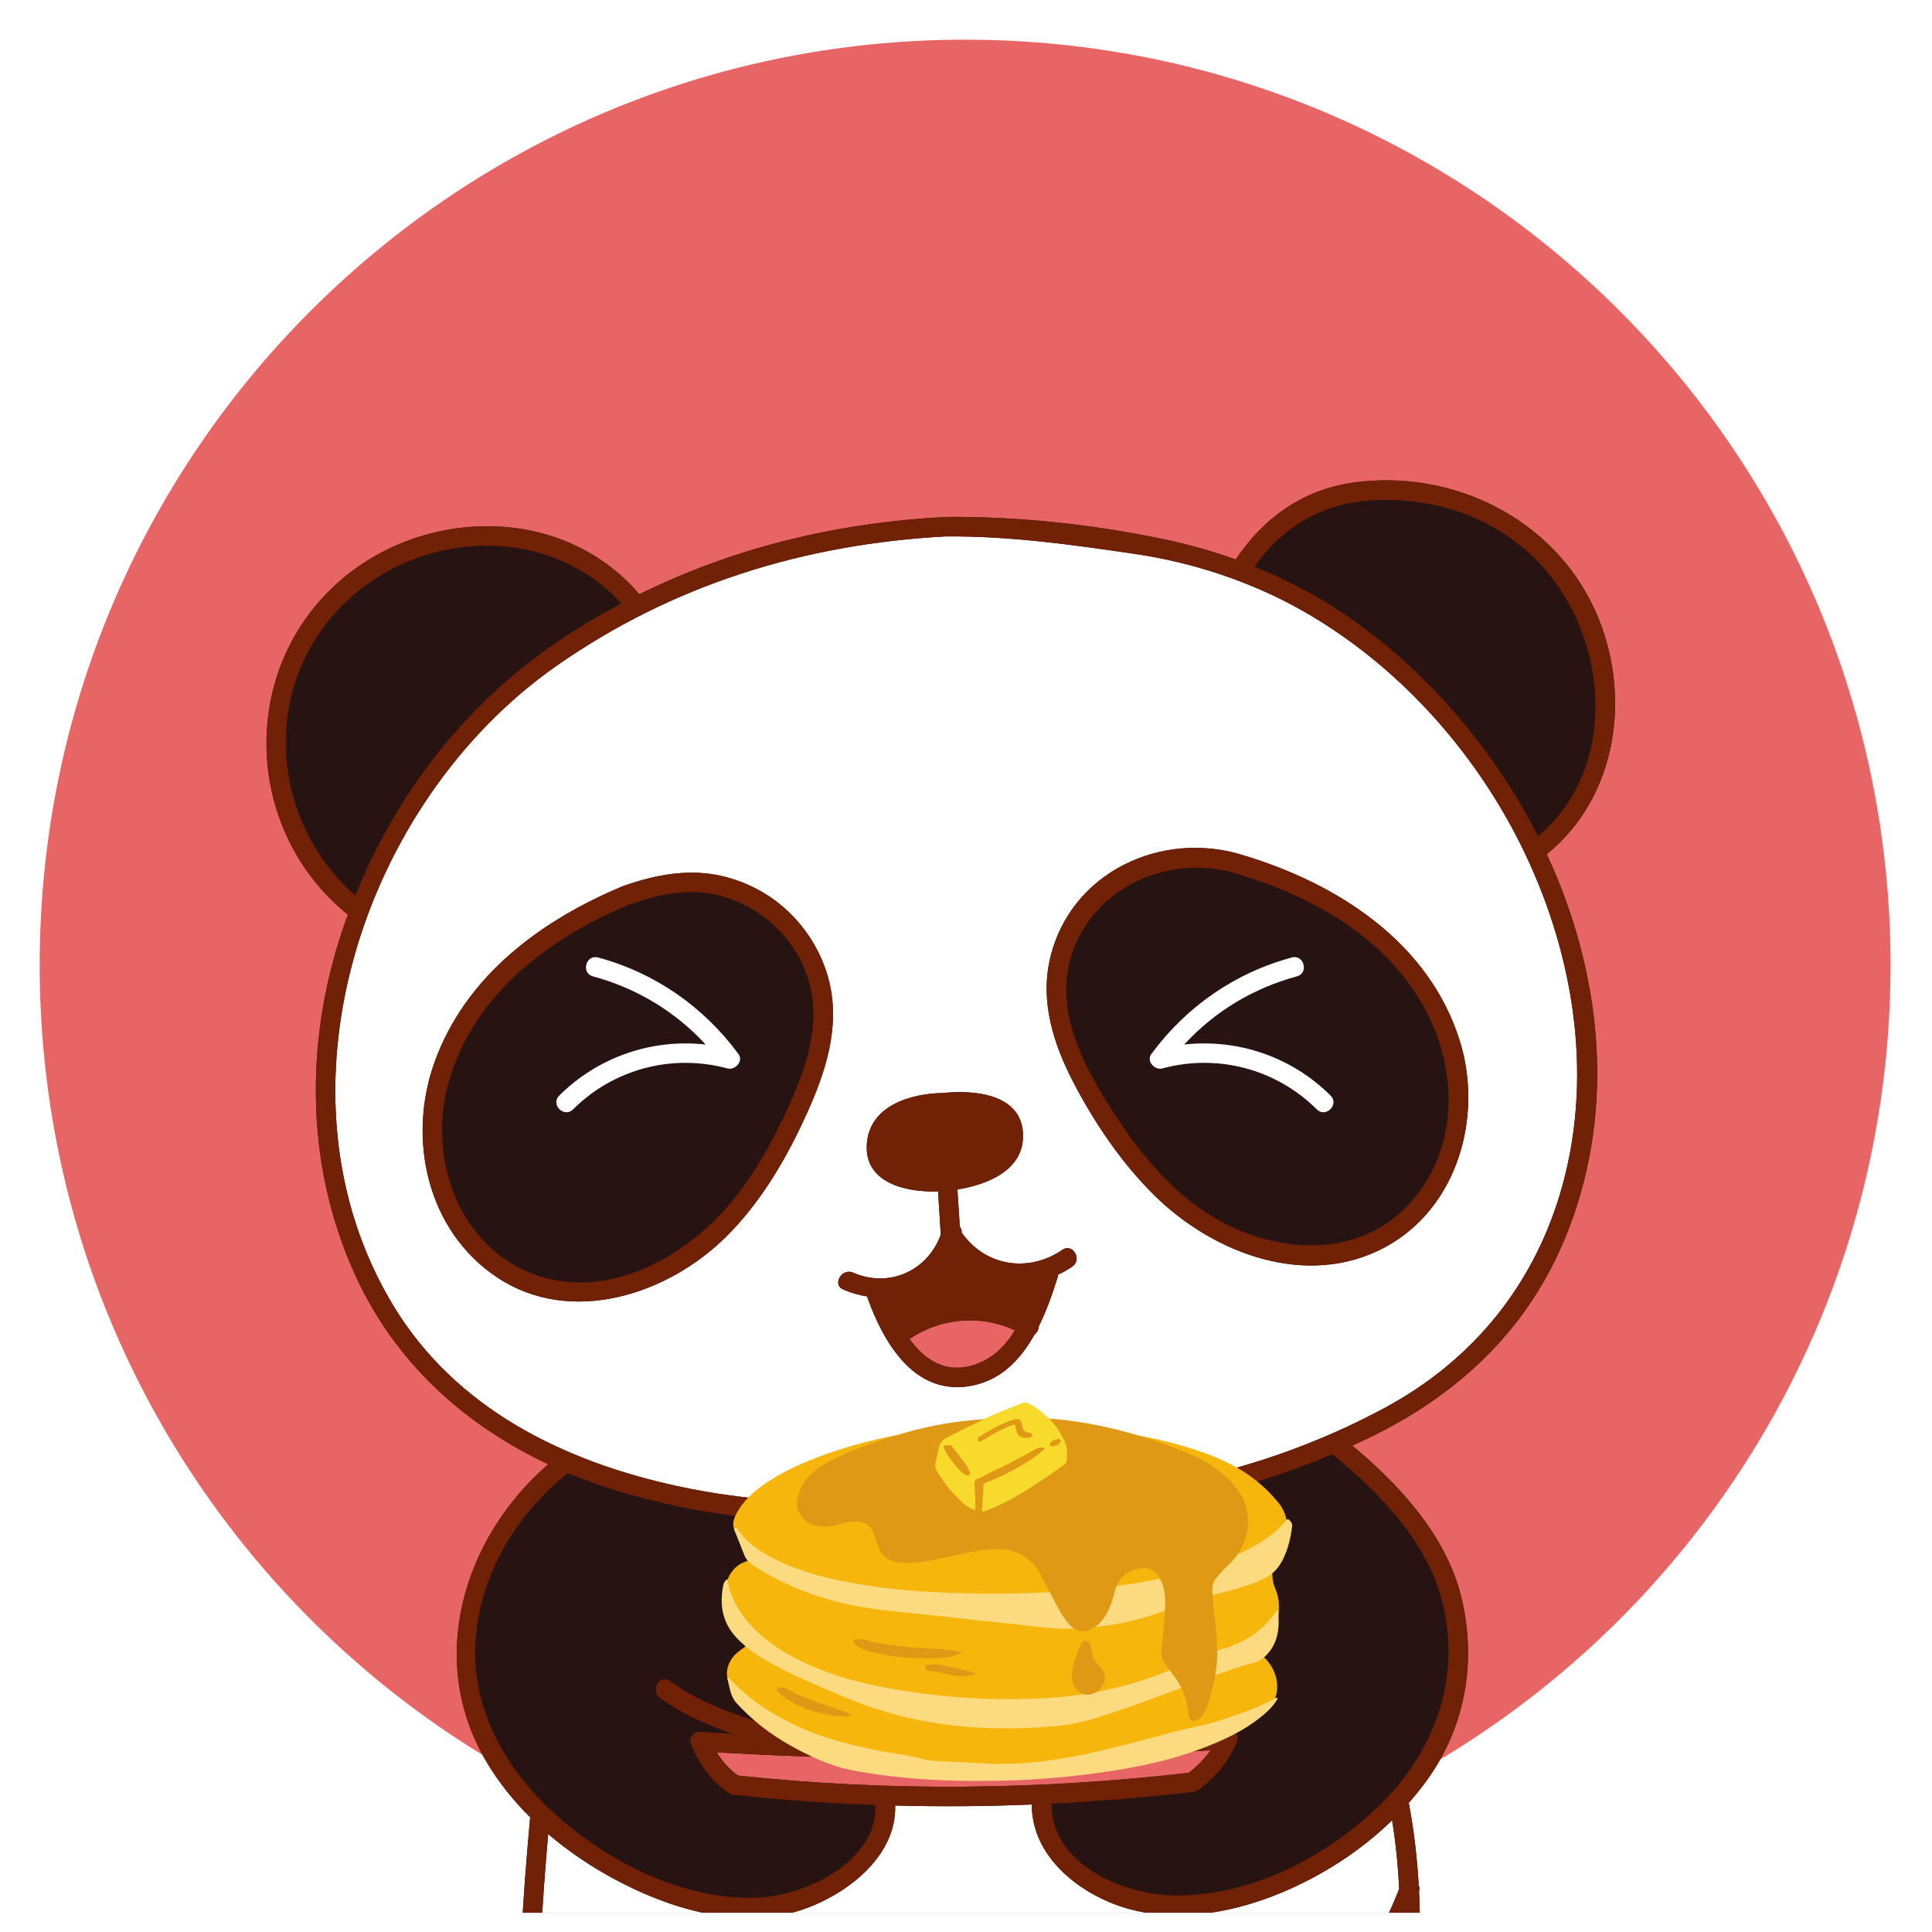 <?xml version="1.0" encoding="UTF-8"?><svg xmlns="http://www.w3.org/2000/svg" xmlns:xlink="http://www.w3.org/1999/xlink" width="375" zoomAndPan="magnify" viewBox="0 0 375 375" height="375" preserveAspectRatio="xMidYMid meet" version="1.0"><defs><clipPath id="clip-0"><path d="M 51 93.008 L 314 93.008 L 314 371.258 L 51 371.258 Z M 51 93.008 " clip-rule="nonzero"/></clipPath><clipPath id="clip-1"><path d="M 65 104 L 307 104 L 307 371.258 L 65 371.258 Z M 65 104 " clip-rule="nonzero"/></clipPath><clipPath id="clip-2"><path d="M 51 93.008 L 314 93.008 L 314 371.258 L 51 371.258 Z M 51 93.008 " clip-rule="nonzero"/></clipPath><clipPath id="clip-3"><path d="M 140 276 L 250.945 276 L 250.945 345 L 140 345 Z M 140 276 " clip-rule="nonzero"/></clipPath><clipPath id="clip-4"><path d="M 140.074 294.887 L 250.809 294.887 L 250.809 345.676 L 140.074 345.676 Z M 140.074 294.887 " clip-rule="nonzero"/></clipPath><clipPath id="clip-5"><path d="M 181 272.176 L 208 272.176 L 208 294 L 181 294 Z M 181 272.176 " clip-rule="nonzero"/></clipPath></defs><rect x="-37.5" width="450" fill="rgb(100%, 100%, 100%)" y="-37.5" height="450" fill-opacity="1"/><rect x="-37.5" width="450" fill="rgb(100%, 100%, 100%)" y="-37.5" height="450" fill-opacity="1"/><rect x="-37.5" width="450" fill="rgb(100%, 100%, 100%)" y="-37.5" height="450" fill-opacity="1"/><path fill="rgb(90.59%, 39.999%, 39.609%)" d="M 187.328 7.703 C 88.125 7.703 7.703 88.125 7.703 187.328 C 7.703 286.535 88.125 366.953 187.328 366.953 C 286.535 366.953 366.953 286.535 366.953 187.328 C 366.953 88.125 286.535 7.703 187.328 7.703 Z M 187.328 7.703 " fill-opacity="1" fill-rule="nonzero"/><g clip-path="url(#clip-0)"><path fill="rgb(15.689%, 7.449%, 7.449%)" d="M 300.227 165.793 C 310.781 188.535 313.684 214.516 304.543 238.41 C 297.277 257.41 283.512 270.566 265.402 279.223 C 264.434 279.688 263.453 280.133 262.469 280.578 C 271.625 288.168 280.66 298.062 283.562 309.688 C 286.664 322.125 284.59 334.816 277.129 345.305 C 275.988 346.91 274.75 348.445 273.445 349.926 C 274.449 355.215 275.07 360.57 275.375 365.953 C 275.527 366.273 275.559 366.652 275.434 367.082 C 276 378.562 275.207 390.152 273.855 401.512 C 270.797 427.293 261.449 458.539 233.609 466.941 C 222.574 470.277 209.902 468.273 202.098 459.23 C 193.895 449.73 195.902 436.574 198.379 425.211 C 190.91 426.508 183.449 426.594 175.922 425.828 C 177.816 435 179.664 445.215 175.531 454.059 C 171.926 461.773 164.16 466.816 155.832 467.879 C 135.621 470.445 115.582 453.418 107.625 435.738 C 103.57 426.727 102.062 416.789 101.336 407.004 C 100.586 396.828 100.668 386.605 101.176 376.391 C 101.141 376.16 101.16 375.961 101.211 375.766 C 101.59 368.227 102.195 360.691 102.863 353.203 C 102.879 353.051 102.902 352.906 102.945 352.766 C 99.691 349.539 96.801 345.953 94.465 342.02 C 82.703 322.227 89.879 298.535 106.418 284.199 C 90.184 276.57 76.762 264.527 68.988 247.555 C 58.93 225.59 59.141 200.562 67.336 178.059 C 67.402 177.879 67.469 177.703 67.539 177.527 C 48.477 162.199 46.227 133.301 63.094 115.496 C 79.281 98.434 108.492 97.012 124.09 115.355 C 142.637 106.184 162.531 101.457 183.582 100.336 C 197.645 100.219 212.129 101.785 225.906 104.668 C 230.645 105.66 235.312 106.973 239.855 108.602 C 245.246 100.531 252.832 95.066 262.621 93.684 C 281.883 90.957 301.637 100.641 309.688 118.672 C 316.82 134.633 314.047 154.602 300.227 165.793 Z M 300.227 165.793 " fill-opacity="1" fill-rule="nonzero"/></g><path fill="rgb(94.899%, 69.8%, 20%)" d="M 222.762 336.66 C 199.484 337.84 176.172 337.957 152.887 337.016 C 152.879 336.992 152.871 336.965 152.863 336.941 C 155.527 326.285 159.414 316.02 164.473 306.293 C 180.574 306.375 196.676 306.461 212.777 306.543 C 217.434 316.102 220.762 326.184 222.762 336.66 Z M 222.762 336.66 " fill-opacity="1" fill-rule="nonzero"/><path fill="rgb(90.59%, 39.999%, 39.609%)" d="M 234.984 339.727 C 233.848 341.395 232.414 342.742 230.77 344.098 C 201.699 347.449 172.348 347.762 143.242 344.637 C 141.574 343.426 140.176 341.875 139.098 340.125 C 171.031 341.984 203.051 341.859 234.984 339.727 Z M 188.777 265.016 C 192.504 263.91 195.082 261.344 197.004 258.219 C 190.312 255.109 182.672 255.785 176.527 259.887 C 179.402 263.852 183.383 266.613 188.777 265.016 Z M 188.777 265.016 " fill-opacity="1" fill-rule="nonzero"/><g clip-path="url(#clip-1)"><path fill="rgb(100%, 100%, 100%)" d="M 143.344 204.594 C 144.363 205.984 142.672 207.777 141.203 207.383 C 130.473 204.477 119.098 207.492 111.227 215.332 C 109.496 217.059 106.809 214.383 108.543 212.656 C 116.09 205.141 126.559 201.578 136.965 202.742 C 131.094 196.34 123.559 191.801 115.078 189.504 C 112.719 188.863 113.73 185.207 116.09 185.848 C 127.148 188.844 136.551 195.383 143.344 204.594 Z M 195.184 296.227 C 195.469 296.023 195.852 295.926 196.32 295.973 C 198.867 296.254 196.516 291.184 195.598 290.121 C 195.184 289.641 194.754 289.18 194.324 288.707 C 193.355 289.766 192.055 290.484 190.453 290.797 C 188.305 291.215 186.18 290.695 184.039 290.551 C 182.664 290.465 181.609 290.492 180.262 290.906 C 178.551 291.047 177.344 291.992 176.629 293.734 C 176.629 293.742 176.629 293.742 176.629 293.75 C 177.051 294.645 177.48 295.527 177.902 296.422 C 183.652 295.984 189.418 295.926 195.184 296.227 Z M 248.449 367.488 C 238.246 371.707 226.004 373.637 215.527 369.297 C 207.551 365.996 200.27 359.258 200.27 350.262 C 191.434 350.625 182.59 350.684 173.754 350.457 C 174.074 360.57 163.824 368.16 154.988 370.906 C 143.117 374.594 129.562 370.324 119.074 364.641 C 114.605 362.215 110.305 359.324 106.402 355.992 C 105.828 362.617 105.316 369.281 104.984 375.941 C 115.062 400.207 141.996 416.977 167.391 420.781 C 179.797 423.113 191.906 423.41 204.121 420.051 C 204.254 420 204.398 419.957 204.559 419.93 C 204.719 419.891 204.871 419.863 205.016 419.855 C 233.223 415.617 261.371 393.293 271.582 366.621 C 271.363 362.172 270.934 357.742 270.207 353.328 C 263.969 359.395 256.43 364.195 248.449 367.488 Z M 303.312 229.938 C 298.102 249.012 286.098 263.938 268.766 273.27 C 248.094 284.402 223.812 290.676 200.285 289.926 C 198.969 287.762 196.852 285.875 195.328 284.199 C 194.332 283.105 192.562 283.738 192.156 285.035 C 190.992 288.773 183.02 286.441 180.305 286.895 C 178.055 287.266 175.895 288.234 174.418 290.027 C 174.016 290.516 173.703 291.039 173.449 291.57 C 166.758 292.793 159.254 291.812 152.566 291.352 C 145.426 290.855 138.48 289.977 131.477 288.453 C 109.336 283.645 88.445 273.395 76.363 253.453 C 51.527 212.418 70.211 155.723 107.93 129.301 C 130.539 113.469 156.133 105.586 183.582 104.117 C 196.027 104.02 208.168 105.727 220.441 107.539 C 231.605 109.188 242.961 112.953 252.773 118.52 C 270.992 128.848 285.863 145.277 295.16 163.941 C 305.242 184.172 309.34 207.895 303.312 229.938 Z M 161.25 191.969 C 159.75 183.809 154.32 176.441 146.961 172.59 C 138.285 168.051 130.023 168.793 121.039 171.949 C 105.113 178.547 90.445 189.332 84.375 206.07 C 78.961 220.977 82.855 238.922 96.555 247.984 C 110.871 257.461 129.664 251.246 140.949 240.035 C 147.289 233.734 152.004 225.953 155.781 217.91 C 159.559 209.867 162.914 200.988 161.25 191.969 Z M 206.203 242.594 C 199.578 247.109 191.273 245.797 186.66 239.242 C 186.688 238.789 186.543 238.402 186.297 238.098 C 186.148 235.758 186.004 233.414 185.852 231.066 C 185.852 231.008 185.836 230.949 185.828 230.887 C 191.684 229.938 198.648 227.141 198.574 220.387 C 198.48 212.258 189.031 211.52 183.035 212.148 C 176.695 212.25 168.602 214.633 168.238 222.281 C 167.887 229.719 176.062 231.461 182.074 231.258 C 182.25 234.055 182.43 236.844 182.605 239.641 C 180.094 246.598 172.656 250.09 165.602 247.023 C 163.383 246.066 161.453 249.324 163.688 250.301 C 165.215 250.969 166.766 251.406 168.301 251.633 C 168.316 251.684 168.316 251.727 168.332 251.773 C 171.336 260.23 177.152 270.582 187.781 269.102 C 193.969 268.242 197.973 264.098 200.789 259.043 C 201.289 258.664 201.617 258.059 201.633 257.434 C 203.176 254.32 204.324 250.977 205.293 247.883 C 205.344 247.715 205.367 247.555 205.375 247.406 C 206.312 246.977 207.223 246.461 208.117 245.855 C 210.121 244.5 208.227 241.215 206.203 242.594 Z M 283.332 202 C 277.348 182.906 259.703 171.555 241.41 166.031 C 225.543 160.984 207.719 169.281 203.809 186.059 C 201.859 194.395 204.465 202.625 208.309 210.02 C 212.426 217.934 217.602 225.609 223.949 231.906 C 235.379 243.262 253.707 250.301 268.934 242.031 C 282.961 234.418 287.918 216.629 283.332 202 Z M 229.859 202.742 C 235.727 196.34 243.262 191.801 251.742 189.504 C 254.098 188.863 253.102 185.207 250.734 185.848 C 239.664 188.844 230.254 195.383 223.469 204.594 C 222.449 205.984 224.133 207.777 225.609 207.383 C 236.34 204.477 247.715 207.492 255.59 215.332 C 257.316 217.059 260.008 214.383 258.27 212.656 C 250.723 205.133 240.254 201.578 229.859 202.742 Z M 229.859 202.742 " fill-opacity="1" fill-rule="nonzero"/></g><g clip-path="url(#clip-2)"><path fill="rgb(43.919%, 12.939%, 2.35%)" d="M 206.203 242.594 C 199.578 247.109 191.273 245.797 186.66 239.242 C 186.688 238.789 186.543 238.402 186.297 238.098 C 186.148 235.758 186.004 233.414 185.852 231.066 C 185.852 231.008 185.836 230.949 185.828 230.887 C 191.684 229.938 198.648 227.141 198.574 220.387 C 198.48 212.258 189.031 211.52 183.035 212.148 C 176.695 212.25 168.602 214.633 168.238 222.281 C 167.887 229.719 176.062 231.461 182.074 231.258 C 182.25 234.055 182.43 236.844 182.605 239.641 C 180.094 246.598 172.656 250.09 165.602 247.023 C 163.383 246.066 161.453 249.324 163.688 250.301 C 165.215 250.969 166.766 251.406 168.301 251.633 C 168.316 251.684 168.316 251.727 168.332 251.773 C 171.336 260.23 177.152 270.582 187.781 269.102 C 193.969 268.242 197.973 264.098 200.789 259.043 C 201.289 258.664 201.617 258.059 201.633 257.434 C 203.176 254.32 204.324 250.977 205.293 247.883 C 205.344 247.715 205.367 247.555 205.375 247.406 C 206.312 246.977 207.223 246.461 208.117 245.855 C 210.121 244.5 208.227 241.215 206.203 242.594 Z M 188.777 265.016 C 183.383 266.613 179.402 263.852 176.527 259.887 C 182.68 255.785 190.312 255.109 197.004 258.219 C 195.082 261.344 192.504 263.91 188.777 265.016 Z M 309.695 118.672 C 301.645 100.641 281.883 90.957 262.629 93.684 C 252.84 95.074 245.254 100.539 239.867 108.602 C 235.32 106.965 230.652 105.652 225.914 104.668 C 212.137 101.785 197.652 100.219 183.594 100.336 C 162.531 101.465 142.645 106.184 124.098 115.355 C 108.492 97.012 79.281 98.434 63.086 115.523 C 46.211 133.328 48.469 162.223 67.531 177.551 C 67.461 177.727 67.395 177.906 67.328 178.082 C 59.133 200.586 58.922 225.617 68.98 247.582 C 76.754 264.559 90.184 276.594 106.41 284.227 C 89.871 298.559 82.695 322.25 94.457 342.043 C 96.793 345.977 99.684 349.555 102.938 352.789 C 102.895 352.926 102.871 353.066 102.852 353.227 C 102.188 360.715 101.582 368.246 101.199 375.789 C 101.152 375.977 101.133 376.188 101.168 376.414 C 100.66 386.621 100.578 396.855 101.328 407.027 C 102.051 416.816 103.562 426.754 107.617 435.766 C 115.574 453.441 135.621 470.473 155.82 467.902 C 164.152 466.844 171.914 461.797 175.523 454.082 C 179.664 445.23 177.816 435.016 175.91 425.852 C 183.434 426.617 190.902 426.535 198.371 425.238 C 195.891 436.598 193.895 449.754 202.09 459.254 C 209.887 468.289 222.559 470.297 233.602 466.969 C 261.438 458.562 270.797 427.324 273.848 401.539 C 275.199 390.184 275.988 378.594 275.426 367.109 C 275.551 366.68 275.52 366.289 275.367 365.98 C 275.062 360.598 274.438 355.25 273.438 349.953 C 274.742 348.469 275.973 346.938 277.121 345.328 C 284.582 334.844 286.656 322.152 283.551 309.711 C 280.652 298.09 271.625 288.199 262.461 280.605 C 263.438 280.156 264.422 279.711 265.395 279.25 C 283.5 270.582 297.27 257.426 304.535 238.434 C 313.676 214.543 310.781 188.559 300.219 165.82 C 314.047 154.602 316.82 134.633 309.695 118.672 Z M 267.332 97.062 C 278.477 96.699 289.176 100.145 297.363 107.852 C 312.164 121.797 314.887 148.637 298.535 162.324 C 290.145 145.758 277.691 131.121 262.922 120.574 C 256.887 116.266 250.352 112.75 243.5 109.988 C 249.164 101.887 257.242 97.391 267.332 97.062 Z M 65.77 118.199 C 80.418 102.781 106.117 101.281 120.625 117.133 C 117.641 118.715 114.691 120.406 111.773 122.227 C 92.004 134.598 77.664 152.41 68.961 173.828 C 52.699 159.594 50.551 134.211 65.77 118.199 Z M 92.246 319.934 C 92.602 306.527 99.867 294.137 110.238 285.926 C 113.652 287.352 117.168 288.598 120.777 289.656 C 129.984 292.371 139.441 294.113 149 294.879 C 156.664 295.496 165.145 296.613 172.91 295.484 C 172.996 295.949 173.137 296.414 173.324 296.852 C 170.711 297.145 168.105 297.508 165.508 297.961 C 165.449 297.969 165.391 297.98 165.332 297.988 C 164.539 298.129 164.117 298.629 164 299.207 C 157.551 310.434 152.668 322.461 149.441 334.984 C 142.664 332.754 135.852 330.574 130.035 326.293 C 128.059 324.844 126.172 328.137 128.121 329.57 C 132.375 332.695 137.176 334.758 142.105 336.512 C 140.031 336.402 137.957 336.273 135.883 336.148 C 135.109 336.098 134.586 336.453 134.301 336.957 C 133.98 337.352 133.852 337.891 134.113 338.547 C 135.684 342.438 138.094 345.707 141.566 348.105 C 142.02 348.418 142.469 348.488 142.863 348.402 C 151.875 349.379 160.906 350.027 169.941 350.355 C 170.273 361.508 156.074 368.125 146.516 368.355 C 132.41 368.684 118.164 361.473 107.844 352.219 C 98.621 343.914 91.91 332.645 92.246 319.934 Z M 152.887 337.016 C 152.879 336.988 152.871 336.965 152.863 336.941 C 155.527 326.285 159.414 316.02 164.473 306.293 C 180.574 306.375 196.676 306.461 212.777 306.543 C 217.434 316.102 220.77 326.184 222.762 336.652 C 199.484 337.84 176.172 337.957 152.887 337.016 Z M 234.984 339.727 C 233.848 341.395 232.414 342.742 230.77 344.098 C 201.699 347.449 172.348 347.762 143.242 344.637 C 141.574 343.426 140.176 341.875 139.098 340.125 C 171.031 341.984 203.051 341.859 234.984 339.727 Z M 196.312 295.973 C 195.84 295.926 195.469 296.023 195.176 296.227 C 189.418 295.926 183.645 295.984 177.883 296.422 C 177.465 295.527 177.031 294.645 176.613 293.75 C 176.613 293.742 176.613 293.742 176.613 293.734 C 177.328 292 178.543 291.055 180.246 290.906 C 181.602 290.484 182.648 290.457 184.023 290.551 C 186.164 290.684 188.289 291.207 190.438 290.797 C 192.039 290.484 193.336 289.777 194.309 288.707 C 194.738 289.18 195.16 289.641 195.582 290.121 C 196.508 291.184 198.859 296.254 196.312 295.973 Z M 172.254 452.145 C 168.812 459.801 160.754 464.188 152.566 464.332 C 139.887 464.551 129.148 457.156 120.828 448.305 C 110.004 436.793 106.27 422.508 105.129 407.012 C 104.555 399.297 104.473 391.547 104.684 383.801 C 117.008 405.629 142.02 420.773 166.387 424.43 C 168.418 424.809 170.449 425.137 172.473 425.414 C 172.254 425.785 172.152 426.238 172.262 426.77 C 173.938 434.914 175.812 444.219 172.254 452.145 Z M 167.379 420.773 C 141.988 416.957 115.051 400.199 104.977 375.934 C 105.316 369.266 105.82 362.609 106.395 355.98 C 110.297 359.316 114.598 362.215 119.066 364.633 C 129.555 370.324 143.109 374.586 154.98 370.898 C 163.812 368.152 174.059 360.57 173.746 350.449 C 182.582 350.684 191.426 350.617 200.258 350.254 C 200.258 359.25 207.543 365.988 215.52 369.289 C 226.004 373.637 238.238 371.699 248.438 367.477 C 256.414 364.184 263.961 359.375 270.199 353.312 C 270.922 357.727 271.352 362.156 271.574 366.602 C 261.363 393.273 233.215 415.602 205.004 419.84 C 204.863 419.848 204.711 419.871 204.551 419.914 C 204.391 419.941 204.238 419.98 204.113 420.031 C 191.895 423.41 179.789 423.113 167.379 420.773 Z M 271.094 391 C 270.199 403.82 268.359 416.84 264.027 428.984 C 259.812 440.793 253.152 452.137 242.262 458.867 C 232.996 464.594 220.746 467.273 210.832 461.527 C 197.023 453.527 199.484 437.594 202.441 424.379 C 203.488 424.133 204.523 423.871 205.57 423.578 C 232.504 419.719 259.055 399.887 271.758 375.379 C 271.715 380.582 271.453 385.797 271.094 391 Z M 280.078 311.414 C 283.621 326.613 278.148 340.672 266.977 351.172 C 256.77 360.766 242.621 367.949 228.398 367.918 C 218.125 367.891 204.055 361.938 204.078 350.094 C 213.25 349.641 222.414 348.867 231.543 347.797 C 231.766 347.77 231.957 347.703 232.137 347.629 C 232.387 347.559 232.641 347.434 232.887 347.238 C 236.141 344.613 238.457 342.043 240.066 338.117 C 240.414 337.27 240.109 336.602 239.547 336.215 C 239.242 335.879 238.785 335.676 238.172 335.719 C 236.25 335.852 234.328 335.98 232.406 336.105 C 237.102 334.422 241.746 332.469 245.727 329.562 C 247.68 328.137 245.785 324.844 243.812 326.285 C 238.574 330.102 232.234 332.199 226.141 334.27 C 224.023 323.793 220.559 313.695 215.82 304.129 C 215.754 303.84 215.629 303.57 215.434 303.352 C 214.758 302.012 214.059 300.684 213.336 299.359 C 213.242 298.855 212.922 298.418 212.324 298.215 C 212.105 298.113 211.867 298.062 211.641 298.062 C 208.016 297.441 204.383 296.961 200.738 296.625 C 201.094 295.914 201.34 295.168 201.422 294.492 C 201.457 294.238 201.473 293.988 201.473 293.742 C 220.949 294.172 240.617 289.844 258.582 282.273 C 267.879 289.766 277.312 299.562 280.078 311.414 Z M 303.312 229.938 C 298.102 249.012 286.098 263.938 268.766 273.27 C 248.094 284.402 223.812 290.676 200.285 289.926 C 198.969 287.762 196.852 285.875 195.328 284.199 C 194.332 283.105 192.562 283.738 192.156 285.035 C 190.992 288.773 183.02 286.441 180.305 286.895 C 178.055 287.266 175.895 288.234 174.418 290.027 C 174.016 290.516 173.703 291.039 173.449 291.57 C 166.758 292.793 159.254 291.812 152.566 291.352 C 145.426 290.855 138.48 289.977 131.477 288.453 C 109.336 283.645 88.445 273.395 76.363 253.453 C 51.527 212.418 70.211 155.723 107.93 129.301 C 130.539 113.469 156.133 105.586 183.582 104.117 C 196.027 104.02 208.168 105.727 220.441 107.539 C 231.605 109.188 242.961 112.953 252.773 118.52 C 270.992 128.848 285.863 145.277 295.16 163.941 C 305.242 184.172 309.34 207.895 303.312 229.938 Z M 241.418 166.031 C 225.551 160.984 207.73 169.281 203.816 186.059 C 201.871 194.395 204.473 202.625 208.32 210.02 C 212.434 217.934 217.609 225.609 223.957 231.906 C 235.391 243.262 253.719 250.301 268.941 242.031 C 282.969 234.418 287.926 216.629 283.34 202 C 277.348 182.906 259.703 171.555 241.418 166.031 Z M 273.344 233.879 C 262.375 245.543 244.426 242.922 232.516 234.281 C 226.438 229.879 221.504 223.992 217.363 217.793 C 213.301 211.711 209.23 205.031 207.594 197.84 C 203.168 178.336 222.312 163.941 240.406 169.695 C 254.469 173.945 268.117 181.484 275.812 194.453 C 283.105 206.727 283.57 222.996 273.344 233.879 Z M 146.969 172.59 C 138.297 168.051 130.035 168.793 121.047 171.949 C 105.121 178.547 90.453 189.332 84.383 206.07 C 78.969 220.977 82.863 238.922 96.562 247.984 C 110.879 257.461 129.672 251.246 140.961 240.035 C 147.301 233.734 152.012 225.953 155.789 217.91 C 159.566 209.867 162.922 200.988 161.262 191.969 C 159.75 183.809 154.32 176.441 146.969 172.59 Z M 153.09 214.742 C 150.113 221.297 146.574 227.73 141.98 233.297 C 132.605 244.633 116.266 253.383 101.656 246.512 C 88.488 240.312 83.43 224.473 86.828 211.02 C 91.219 193.656 106.199 182.176 122.059 175.613 C 129.199 173.105 135.715 171.91 142.906 174.906 C 149.523 177.66 154.711 183.117 156.859 190 C 159.473 198.406 156.582 207.047 153.09 214.742 Z M 153.09 214.742 " fill-opacity="1" fill-rule="nonzero"/></g><g clip-path="url(#clip-3)"><path fill="rgb(96.86%, 71.37%, 4.709%)" d="M 248.91 302.344 C 248.84 302.582 248.789 302.809 248.406 302.812 C 247.242 302.828 246.828 303.277 246.891 304.449 C 246.957 305.754 246.965 307.094 247.504 308.301 C 248.613 310.797 248.309 313.289 247.684 315.812 C 247.578 316.242 247.488 316.676 247.391 317.109 C 247.086 318.438 246.586 318.824 245.223 318.797 C 244.32 318.777 243.793 319.574 244.148 320.406 C 244.289 320.727 244.527 320.965 244.789 321.184 C 246.273 322.402 247.281 323.879 247.73 325.809 C 248.449 328.922 246.93 332.09 244.043 333.156 C 243.352 333.414 242.645 333.605 241.938 333.195 C 241.637 333.02 241.457 333.23 241.246 333.383 C 240.484 333.926 239.727 334.465 238.766 334.641 C 238.172 334.75 237.621 335.086 237.207 335.504 C 236.039 336.676 234.523 337.039 233.027 337.445 C 228.574 338.652 224.074 339.66 219.551 340.57 C 216.758 341.133 213.969 341.73 211.148 342.145 C 207.66 342.66 204.172 343.168 200.656 343.484 C 196.902 343.824 193.125 343.965 189.391 344.383 C 186.867 344.664 184.363 344.512 181.863 344.719 C 179.871 344.879 177.957 344.336 175.996 344.219 C 173.828 344.09 171.668 343.762 169.531 343.301 C 163.523 342.008 157.812 339.91 152.379 337.035 C 150.121 335.836 147.949 334.508 145.93 332.926 C 144.246 331.602 142.73 330.16 142.219 327.961 C 142.176 327.785 142.09 327.613 141.984 327.469 C 140.191 324.992 141.324 322.066 143.473 320.48 C 143.703 320.309 143.914 320.105 144.164 319.977 C 144.68 319.703 144.84 319.309 144.711 318.75 C 144.574 318.141 144.289 317.664 143.625 317.578 C 143.258 317.527 143.094 317.328 142.961 317.012 C 142.652 316.289 142.277 315.602 141.672 315.074 C 141.27 314.723 141.363 314.203 141.25 313.762 C 140.957 312.637 140.539 311.5 141.102 310.332 C 141.207 310.113 141.059 309.93 141 309.73 C 140.277 307.152 142.113 303.879 144.707 303.129 C 145.613 302.863 145.883 301.957 145.09 301.383 C 144.004 300.594 143.688 299.422 143.16 298.336 C 143.023 298.055 142.961 297.73 142.801 297.469 C 141.969 296.133 142.344 294.883 143.02 293.637 C 144.223 291.426 146.004 289.766 148.016 288.328 C 151.848 285.586 156.129 283.75 160.531 282.184 C 168.258 279.441 176.238 277.891 184.383 277.137 C 188.637 276.746 192.895 276.41 196.523 276.527 C 204.09 276.453 210.961 277.016 217.785 278.094 C 224.484 279.156 231.074 280.672 237.312 283.457 C 241.645 285.395 245.332 288.148 248.305 291.891 C 249.676 293.617 249.891 295.543 250.059 297.641 C 250.207 299.434 249.363 300.801 248.91 302.344 " fill-opacity="1" fill-rule="nonzero"/></g><g clip-path="url(#clip-4)"><path fill="rgb(98.43%, 85.489%, 50.2%)" d="M 247.496 329.656 C 244.004 331.566 240.25 332.82 236.484 334.035 C 233.508 334.992 230.406 335.461 227.395 336.266 C 221.934 337.723 216.492 339.227 210.961 340.414 C 204.074 341.891 197.152 342.719 190.102 342.227 C 187.582 342.051 185.059 341.98 182.535 341.844 C 181.312 341.781 180.074 341.723 178.902 341.371 C 176.27 340.578 173.527 340.41 170.852 339.871 C 165.641 338.824 160.488 337.609 155.617 335.445 C 150.34 333.098 145.516 330.051 141.559 325.758 C 141.496 325.691 141.387 325.676 141.129 325.555 C 141.621 327.383 141.684 329.168 142.973 330.582 C 145.988 333.891 149.469 336.598 153.363 338.777 C 157.285 340.969 161.332 342.871 165.793 343.691 C 172.336 344.898 178.953 345.469 185.594 345.633 C 196.098 345.891 206.562 345.25 216.945 343.543 C 222.219 342.676 227.422 341.52 232.453 339.68 C 237.02 338.008 241.445 336.055 245.211 332.875 C 246.309 331.949 247.332 330.957 248.012 329.633 C 247.75 329.457 247.629 329.582 247.496 329.656 Z M 247.922 312.621 C 247.734 312.602 247.684 312.797 247.598 312.918 C 245.031 316.625 241.469 318.906 237.199 320.09 C 235.258 320.633 233.363 321.258 231.562 322.148 C 222.277 326.75 212.434 329.168 202.113 329.66 C 192.004 330.145 181.973 329.438 172.023 327.598 C 165.957 326.477 160.062 324.797 154.555 321.949 C 150.77 319.992 147.34 317.566 144.664 314.184 C 142.891 311.938 141.641 309.445 141.172 306.52 C 140.66 306.824 140.496 307.23 140.41 307.625 C 139.609 311.391 140.18 314.863 142.855 317.766 C 144.508 319.559 146.484 320.98 148.582 322.215 C 153.289 324.98 158.34 327.016 163.34 329.164 C 169.672 331.879 176.238 333.73 183.059 334.664 C 188.984 335.48 194.941 335.672 200.906 335.32 C 204.336 335.117 207.762 334.879 211.094 333.926 C 217.16 332.195 223.039 329.922 228.945 327.738 C 233.633 326.008 238.266 324.121 243.098 322.812 C 244.012 322.566 244.855 322.16 245.555 321.504 C 248.051 319.164 248.359 316.156 248.129 312.988 C 248.121 312.848 248.125 312.641 247.922 312.621 Z M 250.797 296.273 C 250.547 298.441 250.023 300.562 249.094 302.52 C 248.395 303.992 247.375 305.297 245.855 306.121 C 243.309 307.504 240.551 308.262 237.773 308.965 C 233.457 310.059 229.258 311.512 225.062 313 C 219.25 315.059 213.223 316.039 207.055 316.129 C 204.156 316.156 201.293 315.734 198.422 315.422 C 191.719 314.699 185.012 313.973 178.309 313.246 C 173.266 312.699 168.199 312.344 163.254 311.102 C 157.094 309.559 151.27 307.258 145.988 303.664 C 145.27 303.176 144.754 302.594 144.445 301.773 C 143.867 300.238 143.23 298.723 142.617 297.199 C 142.523 296.965 142.461 296.734 142.742 296.598 C 143.008 296.465 143.117 296.688 143.227 296.859 C 144.875 299.359 147.266 300.973 149.836 302.344 C 153.559 304.332 157.562 305.555 161.66 306.484 C 171.418 308.699 181.34 309.234 191.297 309.316 C 198.805 309.375 206.297 309.066 213.754 308.203 C 222.309 307.211 230.738 305.645 238.754 302.336 C 241.992 301 245.082 299.395 247.762 297.086 C 248.355 296.574 248.902 296.016 249.387 295.398 C 249.918 294.715 250.031 294.719 250.566 295.395 C 250.777 295.664 250.836 295.945 250.797 296.273 " fill-opacity="1" fill-rule="nonzero"/></g><path fill="rgb(87.45%, 59.999%, 7.84%)" d="M 184.363 323.555 C 183.078 323.254 181.801 322.91 180.461 323.09 C 180.121 323.137 179.598 323.008 179.559 323.473 C 179.52 323.914 179.973 324.156 180.359 324.332 C 180.473 324.387 180.609 324.414 180.734 324.414 C 182.305 324.426 183.766 325.016 185.293 325.242 C 186.652 325.441 188.004 325.461 189.367 324.797 C 189.223 324.719 189.168 324.676 189.105 324.656 C 187.555 324.172 185.941 323.93 184.363 323.555 Z M 152.551 327.691 C 152.203 327.48 151.762 327.445 151.332 327.543 C 150.668 327.695 150.578 327.906 151.039 328.41 C 151.695 329.129 152.516 329.645 153.336 330.148 C 156.211 331.906 159.387 332.715 162.695 333.07 C 163.48 333.156 164.281 333.164 165.215 333.035 C 164.77 332.59 164.352 332.43 163.949 332.273 C 160.137 330.777 156.094 329.867 152.551 327.691 Z M 181.93 321.848 C 183.547 321.793 185.16 321.574 186.68 320.73 C 186.551 320.672 186.488 320.629 186.422 320.617 C 183.25 320.004 180.02 320.02 176.82 319.738 C 174.34 319.523 171.871 319.266 169.445 318.68 C 168.52 318.453 167.602 318.098 166.625 318.168 C 166.27 318.195 165.797 318.176 165.684 318.57 C 165.57 318.961 165.969 319.199 166.258 319.414 C 166.848 319.855 167.52 320.148 168.219 320.355 C 172.695 321.688 177.293 321.996 181.93 321.848 Z M 213.18 323.164 C 212.398 322.406 211.949 321.496 211.883 320.402 C 211.852 319.848 211.715 319.336 211.375 318.867 C 210.965 318.309 210.203 318.328 209.887 318.961 C 209.688 319.359 209.52 319.77 209.367 320.184 C 208.77 321.793 208.055 323.371 208.055 325.137 C 208.07 325.426 208.07 325.711 208.098 325.996 C 208.25 327.633 209.754 329.07 211.266 328.945 C 212.629 328.832 213.543 328.008 214.16 326.84 C 214.781 325.668 214.512 324.625 213.645 323.691 C 213.484 323.52 213.348 323.328 213.18 323.164 Z M 238.648 303.547 C 237.73 304.395 236.887 305.328 236.066 306.273 C 235.383 307.066 235.266 308.082 235.32 309.086 C 235.398 310.52 235.504 311.953 235.68 313.379 C 236.141 317.09 236.566 320.809 235.977 324.539 C 235.617 326.832 235.008 329.078 234.25 331.273 C 233.949 332.137 233.52 332.957 232.805 333.566 C 232.426 333.895 231.992 334.184 231.457 333.961 C 230.941 333.75 230.738 333.297 230.699 332.773 C 230.445 329.738 229.352 327.055 227.422 324.703 C 226.961 324.141 226.57 323.516 226.152 322.918 C 225.559 322.066 225.32 321.113 225.461 320.094 C 225.84 317.398 226.031 314.695 226.148 311.98 C 226.23 310.059 226.098 308.164 225.18 306.418 C 224.332 304.809 222.84 304.102 221.062 304.473 C 218.699 304.969 217.09 306.266 216.426 308.688 C 215.984 310.293 215.562 311.918 214.711 313.383 C 214.039 314.539 213.164 315.477 211.988 316.117 C 210.402 316.977 208.992 316.766 207.723 315.48 C 206.289 314.027 205.434 312.195 204.492 310.422 C 203.676 308.879 202.863 307.332 202.059 305.781 C 200.02 301.832 196.652 300.406 192.406 300.719 C 189.125 300.961 185.941 301.793 182.73 302.457 C 180.41 302.938 178.086 303.414 175.695 303.363 C 174.887 303.344 174.086 303.273 173.305 303.031 C 171.945 302.609 171.004 301.742 170.535 300.387 C 170.25 299.574 170 298.746 169.707 297.938 C 169.047 296.102 168.023 295.371 166.07 295.336 C 165.094 295.316 164.152 295.523 163.227 295.785 C 162.066 296.117 160.898 296.363 159.688 296.332 C 155.875 296.223 153.742 293.016 155.164 289.461 C 156.172 286.941 158.117 285.254 160.414 283.973 C 164.094 281.926 168.047 280.52 172.035 279.211 C 180.855 276.32 188.02 275.195 199.758 275.195 C 209.004 275.238 220.082 277.652 230.711 282.133 C 234.219 283.609 237.398 285.621 239.84 288.664 C 244.129 294.008 242.023 300.43 238.648 303.547 " fill-opacity="1" fill-rule="nonzero"/><g clip-path="url(#clip-5)"><path fill="rgb(97.249%, 85.489%, 17.65%)" d="M 204.312 280.738 C 204.066 280.758 203.789 280.742 203.797 280.32 C 203.801 279.945 204.699 279.328 205.273 279.316 C 205.605 279.309 205.91 279.328 205.883 279.785 C 205.859 280.176 204.988 280.73 204.312 280.738 Z M 199.582 279.102 C 199.434 279.137 199.273 279.105 199.117 279.105 C 197.977 279.102 197.262 278.395 197.105 276.992 C 197.043 276.457 196.93 276.418 196.441 276.598 C 194.504 277.316 192.754 278.387 190.988 279.434 C 190.629 279.645 190.09 280.035 189.832 279.551 C 189.555 279.027 190.191 278.812 190.574 278.574 C 192.527 277.355 194.531 276.246 196.738 275.551 C 197.766 275.223 198.125 275.445 198.348 276.512 C 198.504 277.281 198.703 278.012 199.715 278.098 C 199.953 278.117 200.449 278.246 200.395 278.605 C 200.348 278.941 199.91 279.027 199.582 279.102 Z M 188.176 286.254 C 187.984 286.465 187.703 286.391 187.453 286.285 C 186.836 286.027 186.375 285.539 185.969 285.055 C 185.023 283.93 184.062 282.809 183.402 281.473 C 182.969 280.602 183 280.527 184.051 280.535 C 184.805 280.289 184.984 281.059 185.336 281.469 C 186.074 282.324 186.699 283.273 187.414 284.152 C 187.77 284.59 187.891 285.129 188.176 285.59 C 188.305 285.789 188.336 286.074 188.176 286.254 Z M 206.609 279.68 C 205.871 278.109 204.949 276.668 203.699 275.449 C 202.543 274.316 201.336 273.273 199.879 272.508 C 199.266 272.184 198.773 272.176 198.234 272.402 C 195.957 273.355 193.609 274.137 191.402 275.254 C 188.852 276.551 186.238 277.719 183.715 279.074 C 182.82 279.555 182.457 280.129 182.246 280.965 C 182.039 281.773 181.941 282.613 181.688 283.402 C 181.414 284.246 181.516 285.051 181.965 285.727 C 182.855 287.07 183.703 288.465 184.828 289.629 C 186.02 290.863 187.129 292.199 188.742 292.941 C 189.16 293.133 189.348 293.148 189.32 292.598 C 189.289 291.871 189.312 291.137 189.312 290.406 C 189.297 290.406 189.281 290.406 189.266 290.406 C 189.234 289.754 189.199 289.102 189.176 288.449 C 189.133 287.23 189.238 287.09 190.398 286.789 C 190.469 286.77 190.539 286.727 190.605 286.688 C 191.906 285.883 193.316 285.305 194.684 284.641 C 196.789 283.621 198.816 282.445 200.883 281.352 C 201.332 281.113 201.809 280.91 202.34 280.938 C 202.488 280.949 202.688 280.914 202.715 281.117 C 202.73 281.215 202.641 281.371 202.555 281.441 C 201.875 281.988 201.219 282.578 200.492 283.055 C 197.777 284.824 194.945 286.375 191.922 287.559 C 191.316 287.793 190.598 287.973 190.906 288.918 C 190.938 289.004 190.867 289.117 190.859 289.223 C 190.77 290.457 190.684 291.691 190.598 292.926 C 190.566 293.402 190.793 293.441 191.176 293.285 C 191.875 293.004 192.602 292.781 193.281 292.465 C 198.031 290.266 202.34 287.34 206.559 284.273 C 206.801 284.098 207.004 283.887 207.039 283.586 C 207.184 282.254 207.195 280.93 206.609 279.68 " fill-opacity="1" fill-rule="nonzero"/></g></svg>